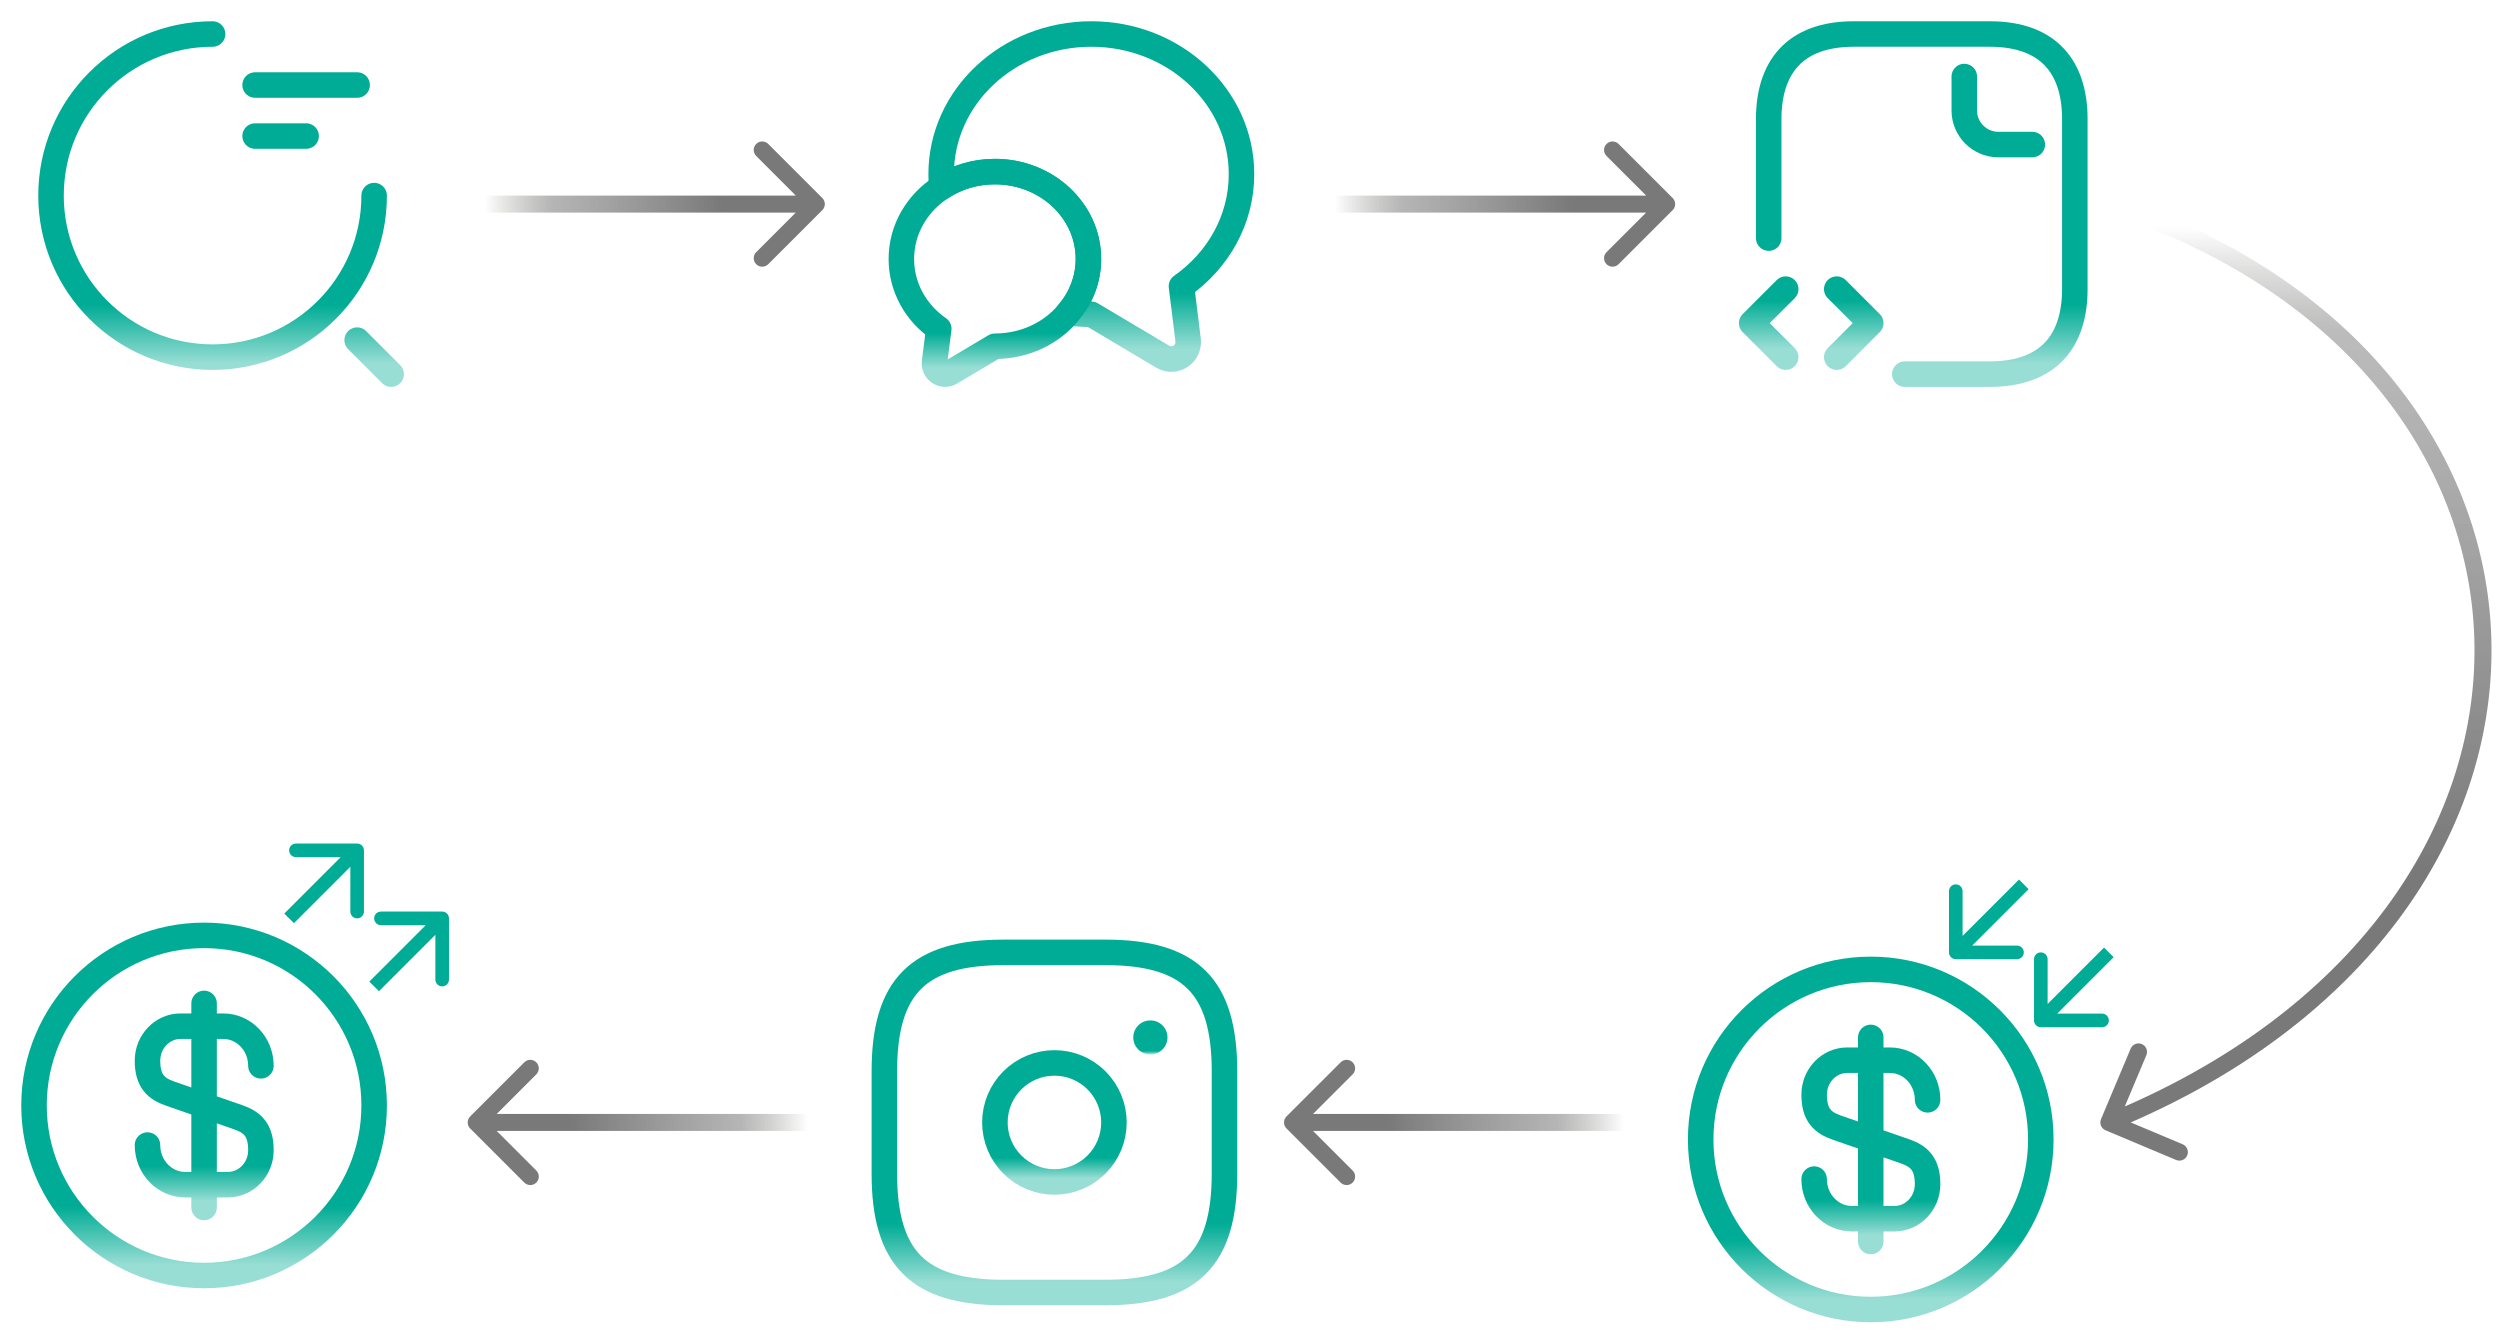 <svg width="147" height="79" viewBox="0 0 147 79" fill="none" xmlns="http://www.w3.org/2000/svg">
<path d="M15 5H21M15 8H18M22 11.5C22 16.75 17.75 21 12.5 21C7.25 21 3 16.75 3 11.5C3 6.25 7.25 2 12.5 2M23 22L21 20" stroke="url(#paint0_linear_123_702)" stroke-width="1.5" stroke-linecap="round" stroke-linejoin="round"/>
<path d="M28 11.5C27.724 11.5 27.5 11.724 27.5 12C27.5 12.276 27.724 12.5 28 12.5V11.5ZM48.354 12.354C48.549 12.158 48.549 11.842 48.354 11.646L45.172 8.464C44.976 8.269 44.66 8.269 44.465 8.464C44.269 8.66 44.269 8.976 44.465 9.172L47.293 12L44.465 14.828C44.269 15.024 44.269 15.34 44.465 15.536C44.66 15.731 44.976 15.731 45.172 15.536L48.354 12.354ZM28 12.5H48V11.5H28V12.5Z" fill="url(#paint1_linear_123_702)" fill-opacity="0.79"/>
<path d="M69.47 16.83L69.86 19.99C69.96 20.82 69.07 21.4 68.36 20.97L64.17 18.48C63.71 18.48 63.26 18.45 62.82 18.39C63.578 17.511 63.997 16.39 64 15.23C64 12.39 61.54 10.09 58.5 10.09C57.34 10.09 56.27 10.42 55.38 11C55.35 10.75 55.34 10.5 55.34 10.24C55.34 5.69 59.29 2 64.17 2C69.05 2 73 5.69 73 10.24C73 12.94 71.61 15.33 69.47 16.83Z" stroke="url(#paint2_linear_123_702)" stroke-width="1.5" stroke-linecap="round" stroke-linejoin="round"/>
<path d="M64 15.23C64 16.42 63.56 17.52 62.82 18.39C61.83 19.59 60.26 20.36 58.5 20.36L55.89 21.91C55.45 22.18 54.89 21.81 54.95 21.3L55.2 19.33C53.86 18.4 53 16.91 53 15.23C53 13.47 53.94 11.92 55.38 11C56.27 10.42 57.34 10.09 58.5 10.09C61.54 10.09 64 12.39 64 15.23Z" stroke="url(#paint3_linear_123_702)" stroke-width="1.5" stroke-linecap="round" stroke-linejoin="round"/>
<path d="M78 11.5C77.724 11.5 77.5 11.724 77.5 12C77.5 12.276 77.724 12.5 78 12.5V11.5ZM98.354 12.354C98.549 12.158 98.549 11.842 98.354 11.646L95.172 8.464C94.976 8.269 94.66 8.269 94.465 8.464C94.269 8.66 94.269 8.976 94.465 9.172L97.293 12L94.465 14.828C94.269 15.024 94.269 15.34 94.465 15.536C94.66 15.731 94.976 15.731 95.172 15.536L98.354 12.354ZM78 12.5H98V11.5H78V12.5Z" fill="url(#paint4_linear_123_702)" fill-opacity="0.79"/>
<path d="M112 22H117C120.5 22 122 20 122 17V7C122 4 120.5 2 117 2H109C105.5 2 104 4 104 7V14" stroke="url(#paint5_linear_123_702)" stroke-width="1.5" stroke-miterlimit="10" stroke-linecap="round" stroke-linejoin="round"/>
<path d="M115.5 4.5V6.5C115.5 7.6 116.4 8.5 117.5 8.5H119.5M105 17L103 19L105 21M108 17L110 19L108 21" stroke="url(#paint6_linear_123_702)" stroke-width="1.5" stroke-miterlimit="10" stroke-linecap="round" stroke-linejoin="round"/>
<path d="M124.156 11.525C123.893 11.439 123.611 11.582 123.525 11.844C123.439 12.107 123.582 12.389 123.844 12.475L124.156 11.525ZM123.539 65.806C123.432 66.061 123.552 66.354 123.806 66.461L127.954 68.206C128.209 68.313 128.502 68.193 128.609 67.939C128.716 67.684 128.596 67.391 128.342 67.284L124.655 65.733L126.206 62.046C126.313 61.791 126.193 61.498 125.939 61.391C125.684 61.284 125.391 61.404 125.284 61.658L123.539 65.806ZM123.844 12.475C138.112 17.146 145.385 27.444 145.499 37.993C145.612 48.545 138.562 59.522 123.811 65.537L124.189 66.463C139.235 60.328 146.618 49.03 146.499 37.982C146.379 26.931 138.754 16.304 124.156 11.525L123.844 12.475Z" fill="url(#paint7_linear_123_702)" fill-opacity="0.79"/>
<path d="M8.672 67.33C8.672 68.62 9.662 69.66 10.892 69.66H13.402C14.472 69.66 15.342 68.75 15.342 67.63C15.342 66.41 14.812 65.98 14.022 65.7L9.992 64.3C9.202 64.02 8.672 63.59 8.672 62.37C8.672 61.25 9.542 60.34 10.612 60.34H13.122C14.352 60.34 15.342 61.38 15.342 62.67M12 59V71" stroke="url(#paint8_linear_123_702)" stroke-width="1.5" stroke-linecap="round" stroke-linejoin="round"/>
<path d="M12 75C17.523 75 22 70.523 22 65C22 59.477 17.523 55 12 55C6.477 55 2 59.477 2 65C2 70.523 6.477 75 12 75Z" stroke="url(#paint9_linear_123_702)" stroke-width="1.5" stroke-linecap="round" stroke-linejoin="round"/>
<path d="M26.4 54C26.4 53.779 26.221 53.6 26 53.6H22.4C22.179 53.6 22 53.779 22 54C22 54.221 22.179 54.4 22.4 54.4H25.6V57.6C25.6 57.821 25.779 58 26 58C26.221 58 26.4 57.821 26.4 57.6V54ZM22.283 58.283L26.283 54.283L25.717 53.717L21.717 57.717L22.283 58.283Z" fill="#00AC95"/>
<path d="M21.4 50C21.4 49.779 21.221 49.6 21 49.6H17.4C17.179 49.6 17 49.779 17 50C17 50.221 17.179 50.4 17.4 50.4H20.6V53.6C20.6 53.821 20.779 54 21 54C21.221 54 21.4 53.821 21.4 53.6V50ZM17.283 54.283L21.283 50.283L20.717 49.717L16.717 53.717L17.283 54.283Z" fill="#00AC95"/>
<path d="M106.672 69.33C106.672 70.62 107.662 71.66 108.892 71.66H111.402C112.472 71.66 113.342 70.75 113.342 69.63C113.342 68.41 112.812 67.98 112.022 67.7L107.992 66.3C107.202 66.02 106.672 65.59 106.672 64.37C106.672 63.25 107.542 62.34 108.612 62.34H111.122C112.352 62.34 113.342 63.38 113.342 64.67M110 61V73" stroke="url(#paint10_linear_123_702)" stroke-width="1.5" stroke-linecap="round" stroke-linejoin="round"/>
<path d="M110 77C115.523 77 120 72.523 120 67C120 61.477 115.523 57 110 57C104.477 57 100 61.477 100 67C100 72.523 104.477 77 110 77Z" stroke="url(#paint11_linear_123_702)" stroke-width="1.5" stroke-linecap="round" stroke-linejoin="round"/>
<path d="M119.6 60C119.6 60.221 119.779 60.4 120 60.4H123.6C123.821 60.4 124 60.221 124 60C124 59.779 123.821 59.6 123.6 59.6H120.4V56.4C120.4 56.179 120.221 56 120 56C119.779 56 119.6 56.179 119.6 56.4V60ZM123.717 55.717L119.717 59.717L120.283 60.283L124.283 56.283L123.717 55.717Z" fill="#00AC95"/>
<path d="M114.6 56C114.6 56.221 114.779 56.4 115 56.4H118.6C118.821 56.4 119 56.221 119 56C119 55.779 118.821 55.6 118.6 55.6H115.4V52.4C115.4 52.179 115.221 52 115 52C114.779 52 114.6 52.179 114.6 52.4V56ZM118.717 51.717L114.717 55.717L115.283 56.283L119.283 52.283L118.717 51.717Z" fill="#00AC95"/>
<path d="M48 66.5C48.276 66.5 48.5 66.276 48.5 66C48.5 65.724 48.276 65.5 48 65.5V66.5ZM27.646 65.646C27.451 65.842 27.451 66.158 27.646 66.354L30.828 69.535C31.024 69.731 31.34 69.731 31.535 69.535C31.731 69.34 31.731 69.024 31.535 68.828L28.707 66L31.535 63.172C31.731 62.976 31.731 62.66 31.535 62.465C31.34 62.269 31.024 62.269 30.828 62.465L27.646 65.646ZM48 65.5H28V66.5H48V65.5Z" fill="url(#paint12_linear_123_702)" fill-opacity="0.79"/>
<path d="M59 76H65C70 76 72 74 72 69V63C72 58 70 56 65 56H59C54 56 52 58 52 63V69C52 74 54 76 59 76Z" stroke="url(#paint13_linear_123_702)" stroke-width="1.5" stroke-linecap="round" stroke-linejoin="round"/>
<path d="M62 69.5C62.46 69.5 62.915 69.409 63.339 69.234C63.764 69.058 64.15 68.8 64.475 68.475C64.8 68.15 65.058 67.764 65.234 67.339C65.409 66.915 65.5 66.46 65.5 66C65.5 65.54 65.409 65.085 65.234 64.661C65.058 64.236 64.8 63.85 64.475 63.525C64.15 63.2 63.764 62.942 63.339 62.766C62.915 62.59 62.46 62.5 62 62.5C61.072 62.5 60.181 62.869 59.525 63.525C58.869 64.181 58.5 65.072 58.5 66C58.5 66.928 58.869 67.819 59.525 68.475C60.181 69.131 61.072 69.5 62 69.5V69.5Z" stroke="url(#paint14_linear_123_702)" stroke-width="1.5" stroke-linecap="round" stroke-linejoin="round"/>
<path d="M67.636 61H67.648" stroke="url(#paint15_linear_123_702)" stroke-width="2" stroke-linecap="round" stroke-linejoin="round"/>
<path d="M96 66.5C96.276 66.5 96.5 66.276 96.5 66C96.5 65.724 96.276 65.5 96 65.5V66.5ZM75.646 65.646C75.451 65.842 75.451 66.158 75.646 66.354L78.828 69.535C79.024 69.731 79.34 69.731 79.535 69.535C79.731 69.34 79.731 69.024 79.535 68.828L76.707 66L79.535 63.172C79.731 62.976 79.731 62.66 79.535 62.465C79.34 62.269 79.024 62.269 78.828 62.465L75.646 65.646ZM96 65.5H76V66.5H96V65.5Z" fill="url(#paint16_linear_123_702)" fill-opacity="0.79"/>
<defs>
<linearGradient id="paint0_linear_123_702" x1="13" y1="23.429" x2="13" y2="0.571" gradientUnits="userSpaceOnUse">
<stop offset="0.089" stop-color="#00AC95" stop-opacity="0.4"/>
<stop offset="0.24" stop-color="#00AC95"/>
</linearGradient>
<linearGradient id="paint1_linear_123_702" x1="42.5" y1="12" x2="28.5" y2="12" gradientUnits="userSpaceOnUse">
<stop stop-color="#555555"/>
<stop offset="0.719" stop-color="#999999" stop-opacity="0.911"/>
<stop offset="1" stop-color="#7F817B" stop-opacity="0"/>
</linearGradient>
<linearGradient id="paint2_linear_123_702" x1="64.17" y1="22.481" x2="64.17" y2="0.635" gradientUnits="userSpaceOnUse">
<stop offset="0.089" stop-color="#00AC95" stop-opacity="0.4"/>
<stop offset="0.24" stop-color="#00AC95"/>
</linearGradient>
<linearGradient id="paint3_linear_123_702" x1="58.5" y1="22.852" x2="58.5" y2="9.239" gradientUnits="userSpaceOnUse">
<stop offset="0.089" stop-color="#00AC95" stop-opacity="0.4"/>
<stop offset="0.24" stop-color="#00AC95"/>
</linearGradient>
<linearGradient id="paint4_linear_123_702" x1="92.5" y1="12" x2="78.5" y2="12" gradientUnits="userSpaceOnUse">
<stop stop-color="#555555"/>
<stop offset="0.719" stop-color="#999999" stop-opacity="0.911"/>
<stop offset="1" stop-color="#7F817B" stop-opacity="0"/>
</linearGradient>
<linearGradient id="paint5_linear_123_702" x1="113" y1="23.429" x2="113" y2="0.571" gradientUnits="userSpaceOnUse">
<stop offset="0.089" stop-color="#00AC95" stop-opacity="0.4"/>
<stop offset="0.24" stop-color="#00AC95"/>
</linearGradient>
<linearGradient id="paint6_linear_123_702" x1="111.25" y1="22.179" x2="111.25" y2="3.321" gradientUnits="userSpaceOnUse">
<stop offset="0.089" stop-color="#00AC95" stop-opacity="0.4"/>
<stop offset="0.24" stop-color="#00AC95"/>
</linearGradient>
<linearGradient id="paint7_linear_123_702" x1="146" y1="51.15" x2="146" y2="13.35" gradientUnits="userSpaceOnUse">
<stop stop-color="#555555"/>
<stop offset="0.839" stop-color="#999999" stop-opacity="0.83"/>
<stop offset="1" stop-color="#7F817B" stop-opacity="0"/>
</linearGradient>
<linearGradient id="paint8_linear_123_702" x1="12.007" y1="71.857" x2="12.007" y2="58.143" gradientUnits="userSpaceOnUse">
<stop offset="0.089" stop-color="#00AC95" stop-opacity="0.4"/>
<stop offset="0.24" stop-color="#00AC95"/>
</linearGradient>
<linearGradient id="paint9_linear_123_702" x1="12" y1="76.429" x2="12" y2="53.571" gradientUnits="userSpaceOnUse">
<stop offset="0.089" stop-color="#00AC95" stop-opacity="0.4"/>
<stop offset="0.24" stop-color="#00AC95"/>
</linearGradient>
<linearGradient id="paint10_linear_123_702" x1="110.007" y1="73.857" x2="110.007" y2="60.143" gradientUnits="userSpaceOnUse">
<stop offset="0.089" stop-color="#00AC95" stop-opacity="0.4"/>
<stop offset="0.24" stop-color="#00AC95"/>
</linearGradient>
<linearGradient id="paint11_linear_123_702" x1="110" y1="78.429" x2="110" y2="55.571" gradientUnits="userSpaceOnUse">
<stop offset="0.089" stop-color="#00AC95" stop-opacity="0.4"/>
<stop offset="0.24" stop-color="#00AC95"/>
</linearGradient>
<linearGradient id="paint12_linear_123_702" x1="33.5" y1="66" x2="47.5" y2="66" gradientUnits="userSpaceOnUse">
<stop stop-color="#555555"/>
<stop offset="0.719" stop-color="#999999" stop-opacity="0.911"/>
<stop offset="1" stop-color="#7F817B" stop-opacity="0"/>
</linearGradient>
<linearGradient id="paint13_linear_123_702" x1="62" y1="77.429" x2="62" y2="54.571" gradientUnits="userSpaceOnUse">
<stop offset="0.089" stop-color="#00AC95" stop-opacity="0.4"/>
<stop offset="0.24" stop-color="#00AC95"/>
</linearGradient>
<linearGradient id="paint14_linear_123_702" x1="62" y1="70" x2="62" y2="62" gradientUnits="userSpaceOnUse">
<stop offset="0.089" stop-color="#00AC95" stop-opacity="0.4"/>
<stop offset="0.24" stop-color="#00AC95"/>
</linearGradient>
<linearGradient id="paint15_linear_123_702" x1="67.642" y1="62.071" x2="67.642" y2="60.929" gradientUnits="userSpaceOnUse">
<stop offset="0.089" stop-color="#00AC95" stop-opacity="0.4"/>
<stop offset="0.24" stop-color="#00AC95"/>
</linearGradient>
<linearGradient id="paint16_linear_123_702" x1="81.5" y1="66" x2="95.5" y2="66" gradientUnits="userSpaceOnUse">
<stop stop-color="#555555"/>
<stop offset="0.719" stop-color="#999999" stop-opacity="0.911"/>
<stop offset="1" stop-color="#7F817B" stop-opacity="0"/>
</linearGradient>
</defs>
</svg>
